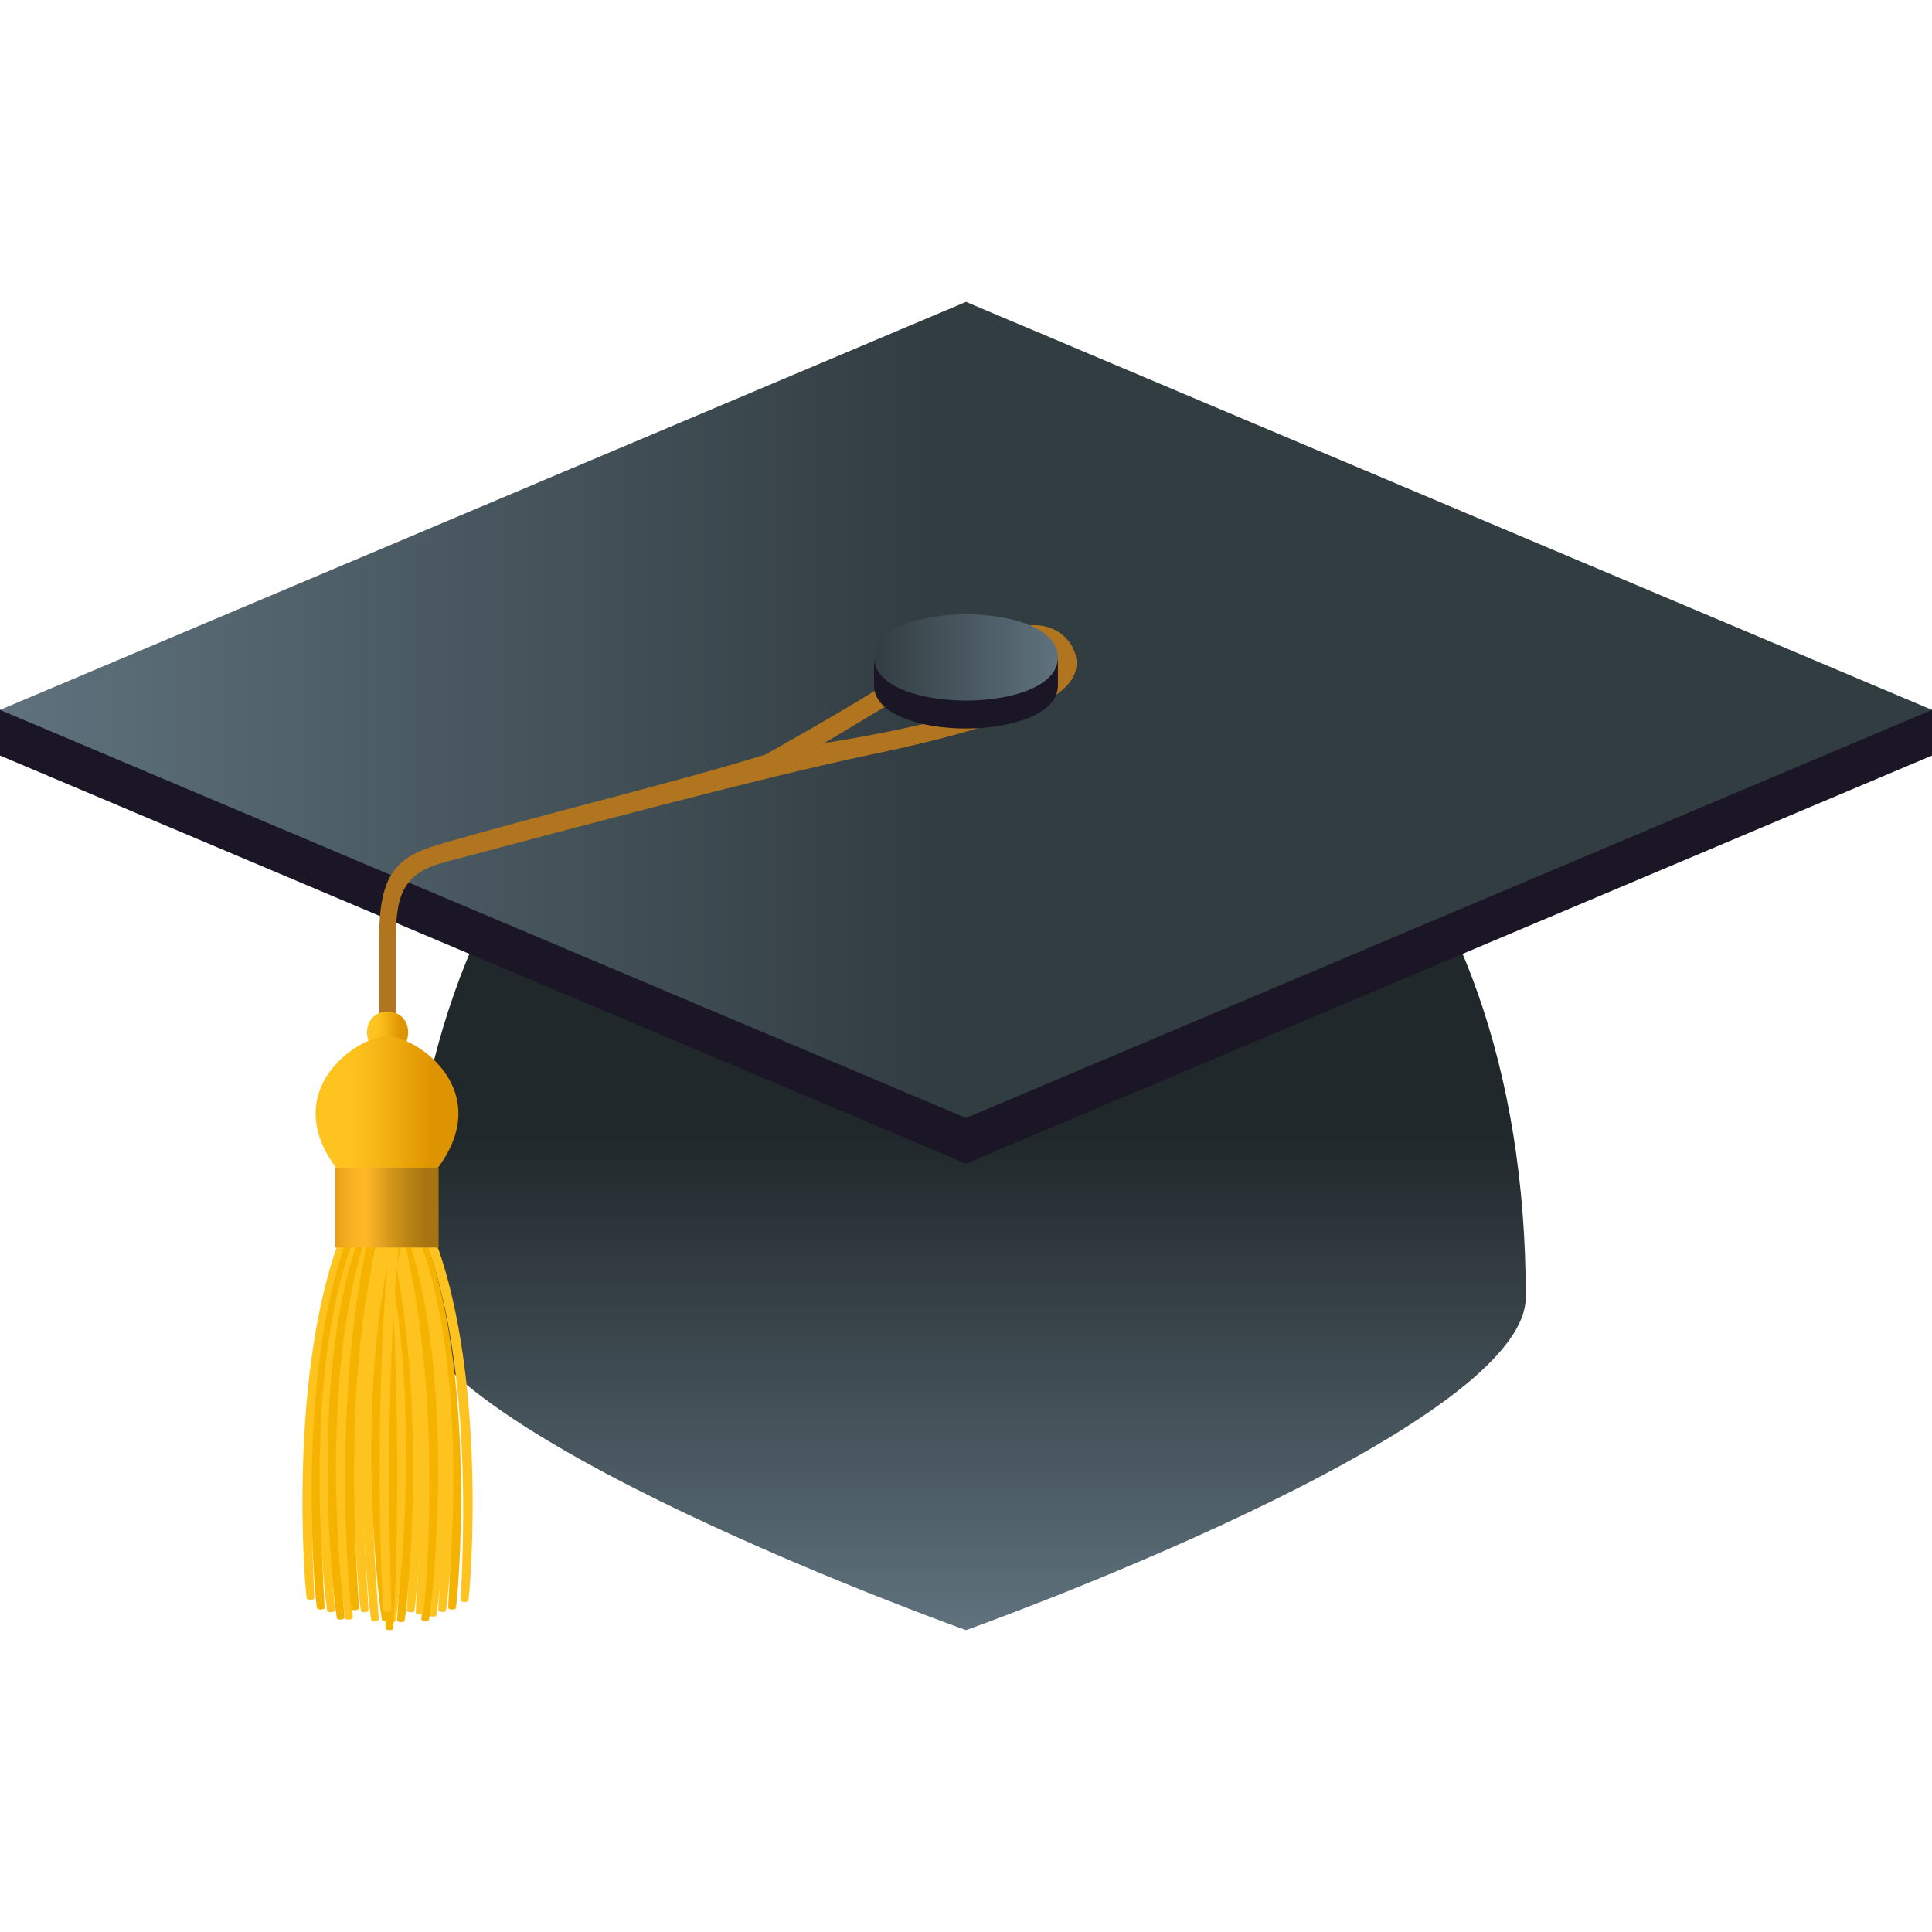 <svg xmlns="http://www.w3.org/2000/svg" xml:space="preserve" viewBox="0 0 64 64"><linearGradient id="a" x1="32.001" x2="32.001" y1="54" y2="19.945" gradientUnits="userSpaceOnUse"><stop offset="0" style="stop-color:#5f727d"/><stop offset=".479" style="stop-color:#21282b"/></linearGradient><path fill="url(#a)" d="M50.544 42.966C50.544 47.39 32 54 32 54s-18.544-6.61-18.544-11.034c0-30.695 37.088-30.695 37.088 0z"/><path fill="#1A1626" d="M64 23.516H0v1.513l32 13.518 32-13.518z"/><linearGradient id="b" x1="0" x2="64" y1="23.517" y2="23.517" gradientUnits="userSpaceOnUse"><stop offset="0" style="stop-color:#5f727d"/><stop offset=".479" style="stop-color:#323d42"/></linearGradient><path fill="url(#b)" d="M32 10 0 23.516l32 13.518 32-13.518z"/><path fill="#B0751E" d="M13.114 34.793h-.552v-3.761c0-2.105.604-2.649 1.945-3.047 3.219-.952 7.678-2.008 10.842-2.988 0 0 3.008-1.676 4.146-2.447 1.3-.881 4.442-1.807 4.442-1.807 1.061-.211 1.804.608 1.721 1.334-.084.715-.926 1.69-6.746 2.907-3.723.776-10.313 2.557-14.162 3.571-1.263.333-1.636.929-1.636 2.478v3.76zm21.179-13.47c-2.316.318-4.566 1.864-6.989 3.295 6.981-1.115 9.042-2.673 6.989-3.295z"/><path fill="#1A1626" d="M32.002 21.78h-3.049v.923c0 1.906 6.092 1.906 6.092 0v-.923h-3.043z"/><linearGradient id="c" x1="28.953" x2="35.045" y1="21.778" y2="21.778" gradientUnits="userSpaceOnUse"><stop offset="0" style="stop-color:#323d42"/><stop offset="1" style="stop-color:#5f727d"/></linearGradient><path fill="url(#c)" d="M35.045 21.78c0 1.903-6.092 1.903-6.092 0 0-1.908 6.092-1.908 6.092 0z"/><linearGradient id="d" x1="12.158" x2="13.52" y1="34.201" y2="34.201" gradientUnits="userSpaceOnUse"><stop offset=".224" style="stop-color:#ffc31f"/><stop offset=".416" style="stop-color:#f7b817"/><stop offset=".756" style="stop-color:#e29903"/><stop offset=".806" style="stop-color:#de9400"/></linearGradient><path fill="url(#d)" d="M13.52 34.201c0 .925-1.361.925-1.361 0-.001-.924 1.361-.924 1.361 0z"/><linearGradient id="e" x1="10.456" x2="15.185" y1="36.789" y2="36.789" gradientUnits="userSpaceOnUse"><stop offset=".224" style="stop-color:#ffc31f"/><stop offset=".416" style="stop-color:#f7b817"/><stop offset=".756" style="stop-color:#e29903"/><stop offset=".806" style="stop-color:#de9400"/></linearGradient><path fill="url(#e)" d="M12.82 34.328c-1.01 0-3.625 1.828-1.64 4.42.817.67 2.462.67 3.279 0 1.988-2.592-.63-4.42-1.639-4.42z"/><path fill="#FFC31F" d="M13.898 40.617c2.013 4.615 1.318 12.358 1.369 12.414.043.048.201.048.244 0 .05-.056.713-7.744-1.281-12.414h-.332z"/><path fill="#F5B300" d="M13.592 40.617c1.976 4.629 1.209 12.604 1.261 12.663.042.047.2.05.243.005.055-.057.785-7.98-1.174-12.668h-.33z"/><path fill="#FFC31F" d="M13.379 40.617c2.049 4.6 1.092 12.679 1.142 12.738.042.049.199.059.243.014.056-.056.972-8.086-1.054-12.752h-.331z"/><path fill="#FFC31F" d="M13.275 40.617c1.92 4.648.88 12.829.932 12.891.04.051.196.06.242.019.059-.057 1.058-8.193-.846-12.909h-.328z"/><path fill="#F5B300" d="M13.057 40.617c1.875 5 .854 12.979.902 13.039.041.05.197.063.243.02.058-.053 1.04-8.006-.819-13.059h-.326z"/><path fill="#FFC31F" d="M12.947 40.617c1.514 5.606.783 12.757.828 12.813.039.05.197.06.242.013.049-.049.76-7.188-.75-12.825h-.32z"/><path fill="#FFC31F" d="M12.729 40.617c1.493 5.178.704 12.688.75 12.744.04.05.197.063.243.018.053-.049.81-7.548-.674-12.762h-.319z"/><path fill="#F5B300" d="M12.523 40.617c1.449 5.717.586 13.015.63 13.07.039.051.196.065.243.021.052-.046.887-7.346-.555-13.092h-.318z"/><path fill="#FFC31F" d="M12.299 40.617c1.516 5.527.508 13.007.551 13.066.039.052.195.07.244.029.054-.047 1.031-7.528-.476-13.096h-.319z"/><path fill="#F5B300" d="M12.523 40.617c.555 6.212.205 13.287.252 13.34.04.05.197.059.242.015.051-.051.383-7.129-.182-13.354h-.312z"/><path fill="#FFC31F" d="M11.423 40.617c-1.966 4.675-1.308 12.287-1.258 12.343.043.048.202.048.243 0 .052-.056-.636-7.72 1.345-12.343h-.33z"/><path fill="#F5B300" d="M11.665 40.617c-1.96 4.688-1.214 12.611-1.161 12.668.045.045.202.042.244-.005.052-.059-.729-8.034 1.247-12.663h-.33z"/><path fill="#FFC31F" d="M12.212 40.617h-.321c-2.029 4.666-1.102 12.705-1.046 12.76.046.046.202.037.243-.012.051-.06-.918-8.146 1.133-12.744l-.009-.004z"/><path fill="#F5B300" d="M12.373 40.617h-.33c-1.95 4.699-.934 12.951-.875 13.008.045.042.203.032.243-.019.052-.062-1.009-8.359.962-12.989z"/><path fill="#FFC31F" d="M12.566 40.617h-.324c-1.838 5.055-.855 12.954-.799 13.01.045.042.202.029.242-.022.049-.06-.969-7.986.881-12.988z"/><path fill="#F5B300" d="M12.612 40.617h-.319c-1.384 5.692-.698 12.643-.65 12.693.045.045.203.036.243-.017.042-.052-.656-7.012.726-12.676z"/><path fill="#FFC31F" d="M12.962 40.617h-.319c-1.482 5.214-.734 12.713-.682 12.762.045.045.203.032.243-.018.046-.055-.734-7.566.758-12.744z"/><path fill="#FFC31F" d="M13.178 40.617h-.316c-1.431 5.742-.611 13.013-.56 13.059.047.044.203.028.243-.022.043-.055-.803-7.326.633-13.037z"/><path fill="#F5B300" d="M13.452 40.617h-.319c-1.496 5.564-.528 13.015-.473 13.063.046.04.203.021.241-.029.044-.059-.952-7.509.551-13.034z"/><path fill="#FFC31F" d="M13.271 40.617h-.313c-.638 5.815-.293 12.704-.246 12.751.046.043.203.036.244-.013.044-.049-.321-6.937.315-12.738z"/><linearGradient id="f" x1="11.111" x2="14.529" y1="40.002" y2="40.002" gradientUnits="userSpaceOnUse"><stop offset="0" style="stop-color:#e39f16"/><stop offset=".067" style="stop-color:#eea81c"/><stop offset=".182" style="stop-color:#fbb324"/><stop offset=".291" style="stop-color:#ffb726"/><stop offset=".293" style="stop-color:#ffb726"/><stop offset=".565" style="stop-color:#cf931a"/><stop offset=".773" style="stop-color:#b17c13"/><stop offset=".891" style="stop-color:#a67410"/></linearGradient><path fill="url(#f)" d="M11.111 38.679h3.418v2.647h-3.418z"/></svg>
